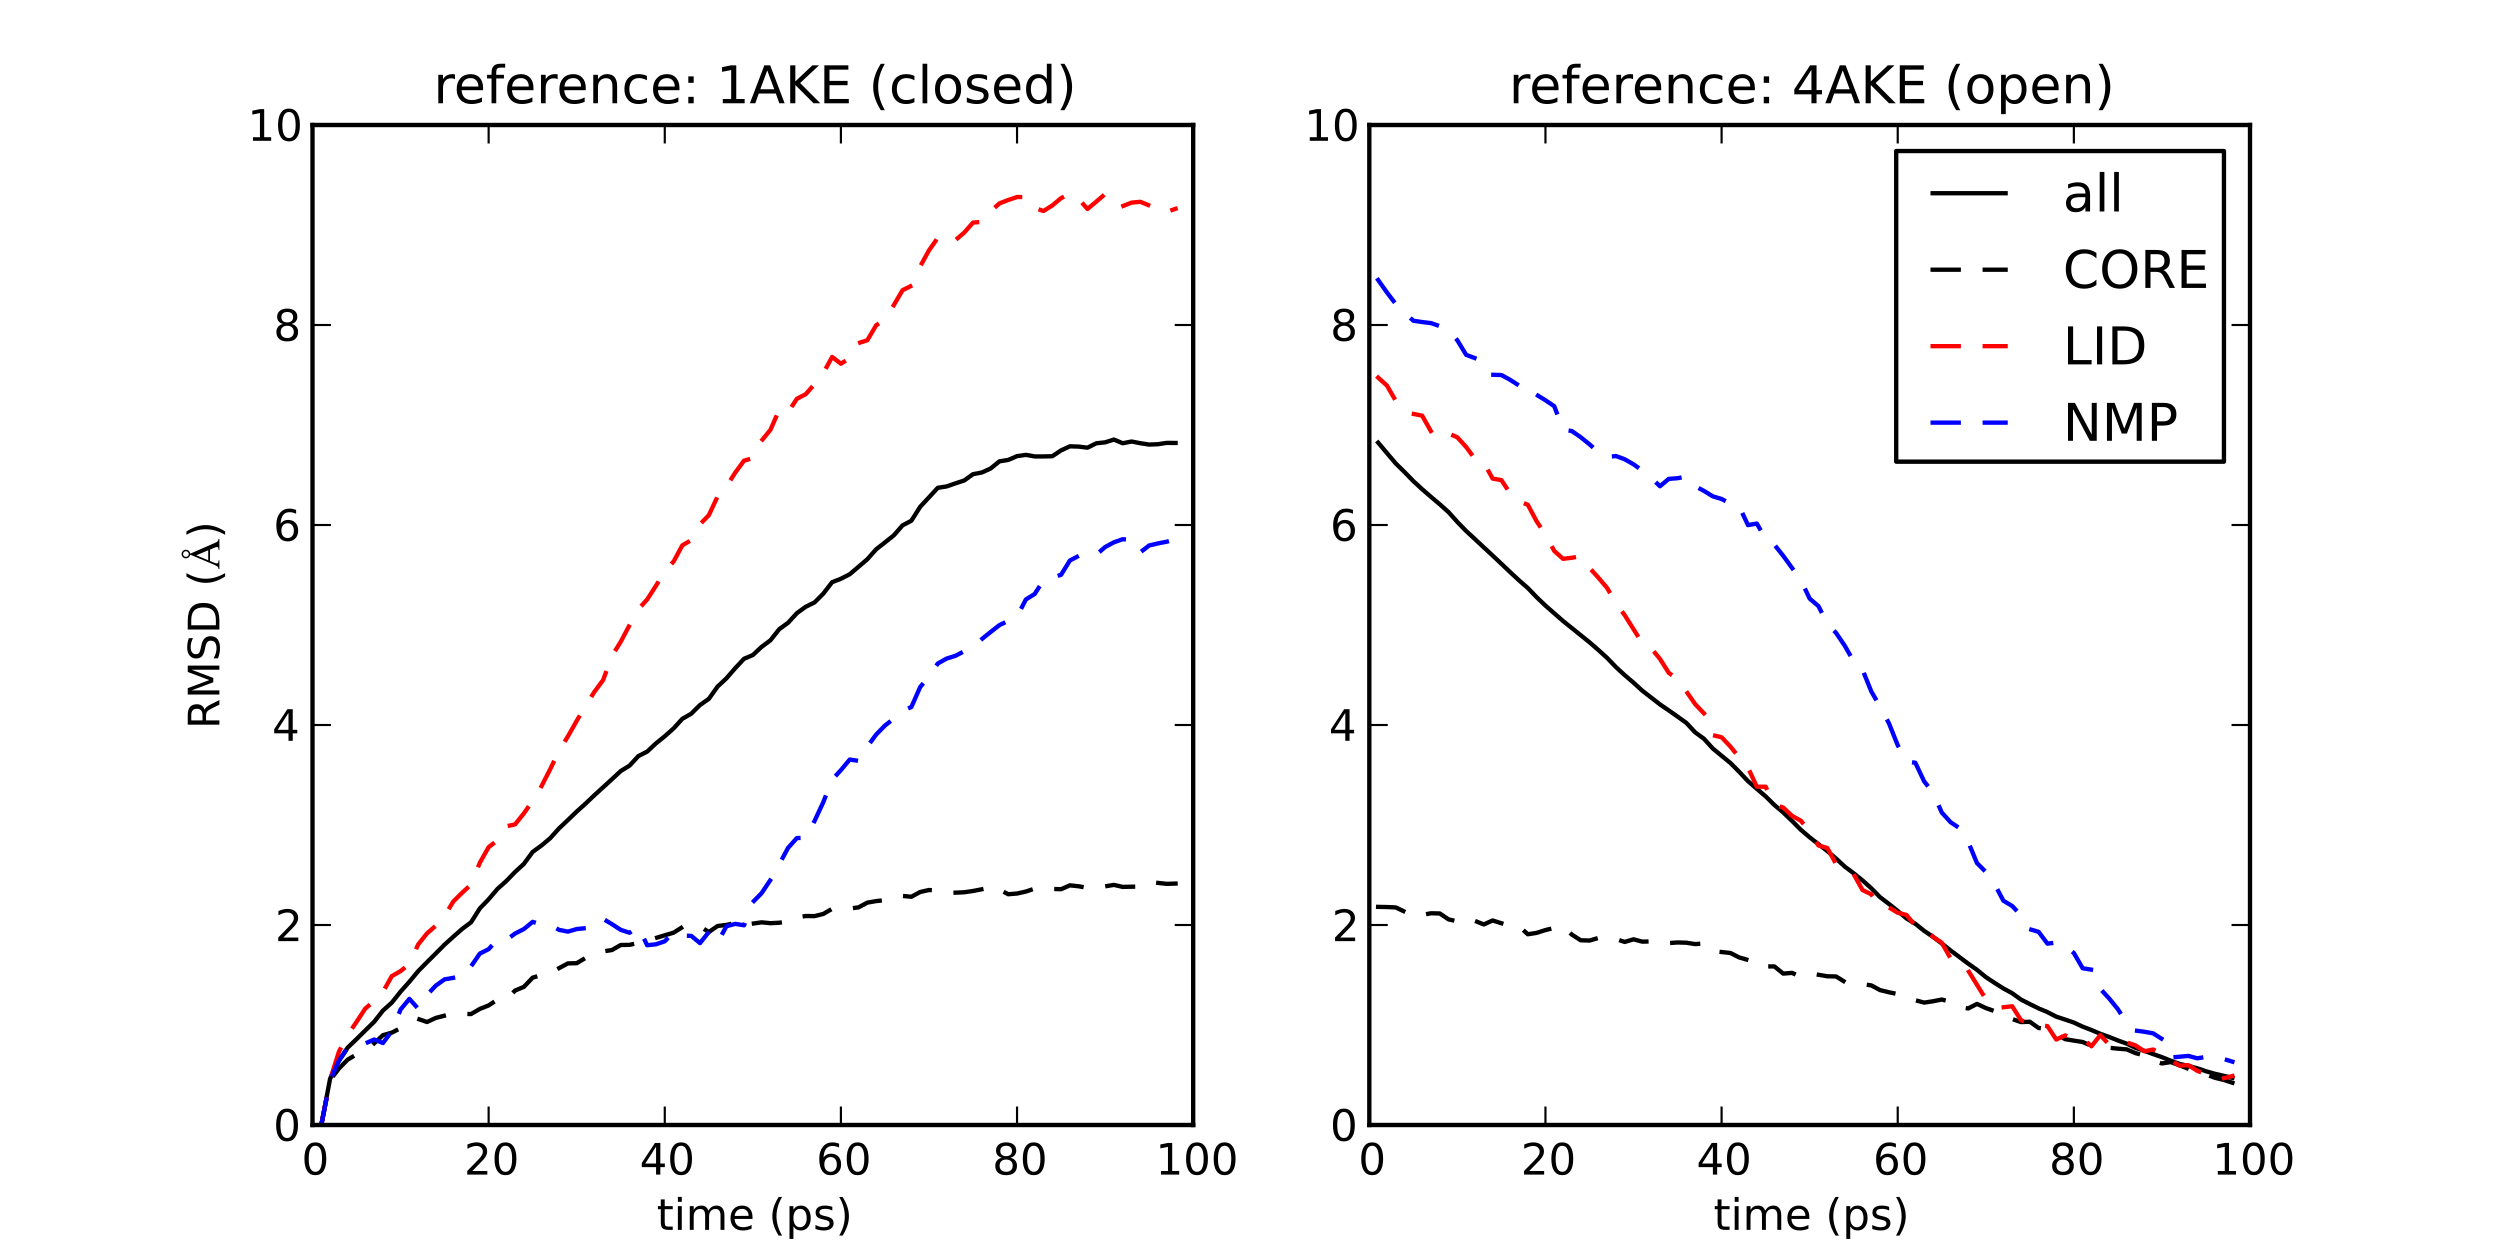 <?xml version="1.0" encoding="utf-8" standalone="no"?>
<!DOCTYPE svg PUBLIC "-//W3C//DTD SVG 1.1//EN"
  "http://www.w3.org/Graphics/SVG/1.1/DTD/svg11.dtd">
<!-- Created with matplotlib (http://matplotlib.org/) -->
<svg height="288pt" version="1.1" viewBox="0 0 576 288" width="576pt" xmlns="http://www.w3.org/2000/svg" xmlns:xlink="http://www.w3.org/1999/xlink">
 <defs>
  <style type="text/css">
*{stroke-linecap:square;stroke-linejoin:round;}
  </style>
 </defs>
 <g id="figure_1">
  <g id="patch_1">
   <path d="
M0 288
L576 288
L576 0
L0 0
z
" style="fill:#ffffff;"/>
  </g>
  <g id="axes_1">
   <g id="patch_2">
    <path d="
M72 259.2
L274.909 259.2
L274.909 28.8
L72 28.8
z
" style="fill:#ffffff;"/>
   </g>
   <g id="line2d_1">
    <path clip-path="url(#p2d6743a81f)" d="
M74.029 259.2
L76.058 248.517
L78.087 244.41
L80.116 241.358
L82.145 239.412
L84.174 237.404
L86.204 235.421
L88.233 232.833
L90.262 231.019
L92.291 228.473
L94.32 226.199
L96.349 223.754
L98.378 221.688
L100.407 219.678
L102.436 217.631
L104.465 215.804
L106.495 214.016
L108.524 212.501
L110.553 209.301
L112.582 207.2
L114.611 204.812
L116.64 202.995
L118.669 200.903
L120.698 199.041
L122.727 196.276
L124.756 194.808
L126.785 193.102
L128.815 190.847
L130.844 188.935
L132.873 186.983
L134.902 185.164
L136.931 183.233
L138.96 181.387
L140.989 179.535
L143.018 177.646
L145.047 176.403
L147.076 174.208
L149.105 173.17
L151.135 171.271
L153.164 169.632
L155.193 167.827
L157.222 165.602
L159.251 164.448
L161.28 162.431
L163.309 161.024
L165.338 158.176
L167.367 156.29
L169.396 153.951
L171.425 151.78
L173.455 150.918
L175.484 149.027
L177.513 147.518
L179.542 144.956
L181.571 143.491
L183.6 141.273
L185.629 139.802
L187.658 138.803
L189.687 136.778
L191.716 134.139
L193.745 133.343
L195.775 132.305
L197.804 130.582
L199.833 128.852
L201.862 126.562
L203.891 124.97
L205.92 123.355
L207.949 121.044
L209.978 119.978
L212.007 116.768
L214.036 114.592
L216.065 112.388
L218.095 112.079
L220.124 111.371
L222.153 110.703
L224.182 109.249
L226.211 108.863
L228.24 107.941
L230.269 106.291
L232.298 105.97
L234.327 105.092
L236.356 104.8
L238.385 105.16
L240.415 105.158
L242.444 105.117
L244.473 103.766
L246.502 102.833
L248.531 102.898
L250.56 103.147
L252.589 102.132
L254.618 101.918
L256.647 101.274
L258.676 102.128
L260.705 101.722
L262.735 102.116
L264.764 102.431
L266.793 102.344
L268.822 102.039
L270.851 102.06" style="fill:none;stroke:#000000;"/>
   </g>
   <g id="line2d_2">
    <path clip-path="url(#p2d6743a81f)" d="
M74.029 259.2
L76.058 248.843
L78.087 246.191
L80.116 244.126
L82.145 242.946
L84.174 241.981
L86.204 240.379
L88.233 238.506
L90.262 237.924
L92.291 236.895
L94.32 235.707
L96.349 234.768
L98.378 235.468
L100.407 234.53
L102.436 234.002
L104.465 233.458
L106.495 233.569
L108.524 233.643
L110.553 232.453
L112.582 231.651
L114.611 230.298
L116.64 230.296
L118.669 228.225
L120.698 227.376
L122.727 225.252
L124.756 224.67
L126.785 224.376
L128.815 223.056
L130.844 221.966
L132.873 221.918
L134.902 220.712
L136.931 219.987
L138.96 219.206
L140.989 218.891
L143.018 217.727
L145.047 217.694
L147.076 217.252
L149.105 216.814
L151.135 216.107
L153.164 215.491
L155.193 214.89
L157.222 213.612
L159.251 213.661
L161.28 213.431
L163.309 214.742
L165.338 213.349
L167.367 213.1
L169.396 212.648
L171.425 211.954
L173.455 212.795
L175.484 212.505
L177.513 212.703
L179.542 212.598
L181.571 212.31
L183.6 211.361
L185.629 211.049
L187.658 211.073
L189.687 210.572
L191.716 209.396
L193.745 209.152
L195.775 209.321
L197.804 209.06
L199.833 207.963
L201.862 207.608
L203.891 207.408
L205.92 207.072
L207.949 206.422
L209.978 206.616
L212.007 205.515
L214.036 205.056
L216.065 205.184
L218.095 205.311
L220.124 205.67
L222.153 205.577
L224.182 205.283
L226.211 204.886
L228.24 205.673
L230.269 204.977
L232.298 206.031
L234.327 205.869
L236.356 205.414
L238.385 204.732
L240.415 205.005
L242.444 204.82
L244.473 204.875
L246.502 203.982
L248.531 204.198
L250.56 204.572
L252.589 204.458
L254.618 204.214
L256.647 203.881
L258.676 204.343
L260.705 204.298
L262.735 204.262
L264.764 204.329
L266.793 203.418
L268.822 203.643
L270.851 203.572" style="fill:none;stroke:#000000;stroke-dasharray:6,6;stroke-dashoffset:0.0;stroke-linecap:butt;"/>
   </g>
   <g id="line2d_3">
    <path clip-path="url(#p2d6743a81f)" d="
M74.029 259.2
L76.058 248.738
L78.087 242.311
L80.116 238.459
L82.145 235.438
L84.174 232.358
L86.204 230.644
L88.233 228.549
L90.262 224.908
L92.291 223.741
L94.32 222.126
L96.349 217.603
L98.378 215.059
L100.407 213.281
L102.436 210.993
L104.465 207.672
L106.495 205.669
L108.524 203.812
L110.553 198.769
L112.582 195.184
L114.611 193.617
L116.64 190.373
L118.669 189.945
L120.698 187.405
L122.727 184.481
L124.756 181.145
L126.785 177.179
L128.815 172.977
L130.844 169.658
L132.873 166.082
L134.902 162.636
L136.931 159.418
L138.96 156.685
L140.989 151.149
L143.018 147.851
L145.047 144.037
L147.076 140.371
L149.105 138.118
L151.135 134.96
L153.164 131.665
L155.193 129.38
L157.222 125.631
L159.251 124.47
L161.28 120.797
L163.309 118.702
L165.338 114.376
L167.367 112.085
L169.396 108.895
L171.425 106.132
L173.455 105.57
L175.484 101.506
L177.513 99.028
L179.542 94.394
L181.571 94.986
L183.6 91.881
L185.629 90.826
L187.658 88.527
L189.687 85.967
L191.716 82.246
L193.745 83.799
L195.775 82.519
L197.804 79.05
L199.833 78.388
L201.862 74.95
L203.891 73.593
L205.92 70.318
L207.949 66.861
L209.978 65.846
L212.007 61.396
L214.036 57.678
L216.065 54.805
L218.095 55.837
L220.124 55.319
L222.153 53.593
L224.182 51.287
L226.211 51.128
L228.24 48.665
L230.269 46.87
L232.298 46.079
L234.327 45.397
L236.356 45.398
L238.385 47.909
L240.415 48.613
L242.444 47.342
L244.473 45.648
L246.502 44.635
L248.531 45.859
L250.56 48.149
L252.589 46.45
L254.618 44.717
L256.647 45.32
L258.676 47.492
L260.705 46.684
L262.735 46.496
L264.764 47.33
L266.793 48.447
L268.822 48.808
L270.851 48.106" style="fill:none;stroke:#ff0000;stroke-dasharray:6,6;stroke-dashoffset:0.0;stroke-linecap:butt;"/>
   </g>
   <g id="line2d_4">
    <path clip-path="url(#p2d6743a81f)" d="
M74.029 259.2
L76.058 248.856
L78.087 244.366
L80.116 241.397
L82.145 240.328
L84.174 240.398
L86.204 239.503
L88.233 240.315
L90.262 237.611
L92.291 232.588
L94.32 230.142
L96.349 232.406
L98.378 229.237
L100.407 227.089
L102.436 225.634
L104.465 225.29
L106.495 222.681
L108.524 222.65
L110.553 219.705
L112.582 218.687
L114.611 216.457
L116.64 216.602
L118.669 215.093
L120.698 214.055
L122.727 212.394
L124.756 213.023
L126.785 213.13
L128.815 214.243
L130.844 214.645
L132.873 214.053
L134.902 213.85
L136.931 213.071
L138.96 211.708
L140.989 212.919
L143.018 214.239
L145.047 214.902
L147.076 213.512
L149.105 217.787
L151.135 217.562
L153.164 216.874
L155.193 214.745
L157.222 215.556
L159.251 215.621
L161.28 217.292
L163.309 214.754
L165.338 217.132
L167.367 213.407
L169.396 212.857
L171.425 213.192
L173.455 207.839
L175.484 205.767
L177.513 202.729
L179.542 199.124
L181.571 195.348
L183.6 193.088
L185.629 193.02
L187.658 189.181
L189.687 184.819
L191.716 179.641
L193.745 177.437
L195.775 174.997
L197.804 175.301
L199.833 172.01
L201.862 169.239
L203.891 167.17
L205.92 165.578
L207.949 163.751
L209.978 162.903
L212.007 158.298
L214.036 155.849
L216.065 152.877
L218.095 151.735
L220.124 151.103
L222.153 150.052
L224.182 148.458
L226.211 147.243
L228.24 145.612
L230.269 144.028
L232.298 143.051
L234.327 142.077
L236.356 138.124
L238.385 136.853
L240.415 133.724
L242.444 133.119
L244.473 132.427
L246.502 129.137
L248.531 128.087
L250.56 128.29
L252.589 127.794
L254.618 126.041
L256.647 124.943
L258.676 124.23
L260.705 124.427
L262.735 127.251
L264.764 125.678
L266.793 125.202
L268.822 124.81
L270.851 124.233" style="fill:none;stroke:#0000ff;stroke-dasharray:6,6;stroke-dashoffset:0.0;stroke-linecap:butt;"/>
   </g>
   <g id="matplotlib.axis_1">
    <g id="xtick_1">
     <g id="line2d_5">
      <defs>
       <path d="
M0 0
L0 -4" id="mcb557df647" style="stroke:#000000;stroke-linecap:butt;stroke-width:0.5;"/>
      </defs>
      <g>
       <use style="stroke:#000000;stroke-linecap:butt;stroke-width:0.5;" x="72.0" xlink:href="#mcb557df647" y="259.2"/>
      </g>
     </g>
     <g id="line2d_6">
      <defs>
       <path d="
M0 0
L0 4" id="mdad270ee8e" style="stroke:#000000;stroke-linecap:butt;stroke-width:0.5;"/>
      </defs>
      <g>
       <use style="stroke:#000000;stroke-linecap:butt;stroke-width:0.5;" x="72.0" xlink:href="#mdad270ee8e" y="28.8"/>
      </g>
     </g>
     <g id="text_1">
      <!-- 0 -->
      <defs>
       <path d="
M31.781 66.406
Q24.172 66.406 20.328 58.906
Q16.5 51.422 16.5 36.375
Q16.5 21.391 20.328 13.891
Q24.172 6.391 31.781 6.391
Q39.453 6.391 43.281 13.891
Q47.125 21.391 47.125 36.375
Q47.125 51.422 43.281 58.906
Q39.453 66.406 31.781 66.406
M31.781 74.219
Q44.047 74.219 50.516 64.516
Q56.984 54.828 56.984 36.375
Q56.984 17.969 50.516 8.266
Q44.047 -1.422 31.781 -1.422
Q19.531 -1.422 13.062 8.266
Q6.594 17.969 6.594 36.375
Q6.594 54.828 13.062 64.516
Q19.531 74.219 31.781 74.219" id="BitstreamVeraSans-Roman-30"/>
      </defs>
      <g transform="translate(69.48 270.622)scale(0.1 -0.1)">
       <use xlink:href="#BitstreamVeraSans-Roman-30"/>
      </g>
     </g>
    </g>
    <g id="xtick_2">
     <g id="line2d_7">
      <g>
       <use style="stroke:#000000;stroke-linecap:butt;stroke-width:0.5;" x="112.582" xlink:href="#mcb557df647" y="259.2"/>
      </g>
     </g>
     <g id="line2d_8">
      <g>
       <use style="stroke:#000000;stroke-linecap:butt;stroke-width:0.5;" x="112.582" xlink:href="#mdad270ee8e" y="28.8"/>
      </g>
     </g>
     <g id="text_2">
      <!-- 20 -->
      <defs>
       <path d="
M19.188 8.297
L53.609 8.297
L53.609 0
L7.328 0
L7.328 8.297
Q12.938 14.109 22.625 23.891
Q32.328 33.688 34.812 36.531
Q39.547 41.844 41.422 45.531
Q43.312 49.219 43.312 52.781
Q43.312 58.594 39.234 62.25
Q35.156 65.922 28.609 65.922
Q23.969 65.922 18.812 64.312
Q13.672 62.703 7.812 59.422
L7.812 69.391
Q13.766 71.781 18.938 73
Q24.125 74.219 28.422 74.219
Q39.75 74.219 46.484 68.547
Q53.219 62.891 53.219 53.422
Q53.219 48.922 51.531 44.891
Q49.859 40.875 45.406 35.406
Q44.188 33.984 37.641 27.219
Q31.109 20.453 19.188 8.297" id="BitstreamVeraSans-Roman-32"/>
      </defs>
      <g transform="translate(106.918 270.622)scale(0.1 -0.1)">
       <use xlink:href="#BitstreamVeraSans-Roman-32"/>
       <use x="63.623" xlink:href="#BitstreamVeraSans-Roman-30"/>
      </g>
     </g>
    </g>
    <g id="xtick_3">
     <g id="line2d_9">
      <g>
       <use style="stroke:#000000;stroke-linecap:butt;stroke-width:0.5;" x="153.164" xlink:href="#mcb557df647" y="259.2"/>
      </g>
     </g>
     <g id="line2d_10">
      <g>
       <use style="stroke:#000000;stroke-linecap:butt;stroke-width:0.5;" x="153.164" xlink:href="#mdad270ee8e" y="28.8"/>
      </g>
     </g>
     <g id="text_3">
      <!-- 40 -->
      <defs>
       <path d="
M37.797 64.312
L12.891 25.391
L37.797 25.391
z

M35.203 72.906
L47.609 72.906
L47.609 25.391
L58.016 25.391
L58.016 17.188
L47.609 17.188
L47.609 0
L37.797 0
L37.797 17.188
L4.891 17.188
L4.891 26.703
z
" id="BitstreamVeraSans-Roman-34"/>
      </defs>
      <g transform="translate(147.378 270.622)scale(0.1 -0.1)">
       <use xlink:href="#BitstreamVeraSans-Roman-34"/>
       <use x="63.623" xlink:href="#BitstreamVeraSans-Roman-30"/>
      </g>
     </g>
    </g>
    <g id="xtick_4">
     <g id="line2d_11">
      <g>
       <use style="stroke:#000000;stroke-linecap:butt;stroke-width:0.5;" x="193.745" xlink:href="#mcb557df647" y="259.2"/>
      </g>
     </g>
     <g id="line2d_12">
      <g>
       <use style="stroke:#000000;stroke-linecap:butt;stroke-width:0.5;" x="193.745" xlink:href="#mdad270ee8e" y="28.8"/>
      </g>
     </g>
     <g id="text_4">
      <!-- 60 -->
      <defs>
       <path d="
M33.016 40.375
Q26.375 40.375 22.484 35.828
Q18.609 31.297 18.609 23.391
Q18.609 15.531 22.484 10.953
Q26.375 6.391 33.016 6.391
Q39.656 6.391 43.531 10.953
Q47.406 15.531 47.406 23.391
Q47.406 31.297 43.531 35.828
Q39.656 40.375 33.016 40.375
M52.594 71.297
L52.594 62.312
Q48.875 64.062 45.094 64.984
Q41.312 65.922 37.594 65.922
Q27.828 65.922 22.672 59.328
Q17.531 52.734 16.797 39.406
Q19.672 43.656 24.016 45.922
Q28.375 48.188 33.594 48.188
Q44.578 48.188 50.953 41.516
Q57.328 34.859 57.328 23.391
Q57.328 12.156 50.688 5.359
Q44.047 -1.422 33.016 -1.422
Q20.359 -1.422 13.672 8.266
Q6.984 17.969 6.984 36.375
Q6.984 53.656 15.188 63.938
Q23.391 74.219 37.203 74.219
Q40.922 74.219 44.703 73.484
Q48.484 72.75 52.594 71.297" id="BitstreamVeraSans-Roman-36"/>
      </defs>
      <g transform="translate(188.064 270.622)scale(0.1 -0.1)">
       <use xlink:href="#BitstreamVeraSans-Roman-36"/>
       <use x="63.623" xlink:href="#BitstreamVeraSans-Roman-30"/>
      </g>
     </g>
    </g>
    <g id="xtick_5">
     <g id="line2d_13">
      <g>
       <use style="stroke:#000000;stroke-linecap:butt;stroke-width:0.5;" x="234.327" xlink:href="#mcb557df647" y="259.2"/>
      </g>
     </g>
     <g id="line2d_14">
      <g>
       <use style="stroke:#000000;stroke-linecap:butt;stroke-width:0.5;" x="234.327" xlink:href="#mdad270ee8e" y="28.8"/>
      </g>
     </g>
     <g id="text_5">
      <!-- 80 -->
      <defs>
       <path d="
M31.781 34.625
Q24.75 34.625 20.719 30.859
Q16.703 27.094 16.703 20.516
Q16.703 13.922 20.719 10.156
Q24.75 6.391 31.781 6.391
Q38.812 6.391 42.859 10.172
Q46.922 13.969 46.922 20.516
Q46.922 27.094 42.891 30.859
Q38.875 34.625 31.781 34.625
M21.922 38.812
Q15.578 40.375 12.031 44.719
Q8.5 49.078 8.5 55.328
Q8.5 64.062 14.719 69.141
Q20.953 74.219 31.781 74.219
Q42.672 74.219 48.875 69.141
Q55.078 64.062 55.078 55.328
Q55.078 49.078 51.531 44.719
Q48 40.375 41.703 38.812
Q48.828 37.156 52.797 32.312
Q56.781 27.484 56.781 20.516
Q56.781 9.906 50.312 4.234
Q43.844 -1.422 31.781 -1.422
Q19.734 -1.422 13.25 4.234
Q6.781 9.906 6.781 20.516
Q6.781 27.484 10.781 32.312
Q14.797 37.156 21.922 38.812
M18.312 54.391
Q18.312 48.734 21.844 45.562
Q25.391 42.391 31.781 42.391
Q38.141 42.391 41.719 45.562
Q45.312 48.734 45.312 54.391
Q45.312 60.062 41.719 63.234
Q38.141 66.406 31.781 66.406
Q25.391 66.406 21.844 63.234
Q18.312 60.062 18.312 54.391" id="BitstreamVeraSans-Roman-38"/>
      </defs>
      <g transform="translate(228.636 270.622)scale(0.1 -0.1)">
       <use xlink:href="#BitstreamVeraSans-Roman-38"/>
       <use x="63.623" xlink:href="#BitstreamVeraSans-Roman-30"/>
      </g>
     </g>
    </g>
    <g id="xtick_6">
     <g id="line2d_15">
      <g>
       <use style="stroke:#000000;stroke-linecap:butt;stroke-width:0.5;" x="274.909" xlink:href="#mcb557df647" y="259.2"/>
      </g>
     </g>
     <g id="line2d_16">
      <g>
       <use style="stroke:#000000;stroke-linecap:butt;stroke-width:0.5;" x="274.909" xlink:href="#mdad270ee8e" y="28.8"/>
      </g>
     </g>
     <g id="text_6">
      <!-- 100 -->
      <defs>
       <path d="
M12.406 8.297
L28.516 8.297
L28.516 63.922
L10.984 60.406
L10.984 69.391
L28.422 72.906
L38.281 72.906
L38.281 8.297
L54.391 8.297
L54.391 0
L12.406 0
z
" id="BitstreamVeraSans-Roman-31"/>
      </defs>
      <g transform="translate(266.247 270.622)scale(0.1 -0.1)">
       <use xlink:href="#BitstreamVeraSans-Roman-31"/>
       <use x="63.623" xlink:href="#BitstreamVeraSans-Roman-30"/>
       <use x="127.246" xlink:href="#BitstreamVeraSans-Roman-30"/>
      </g>
     </g>
    </g>
    <g id="text_7">
     <!-- time (ps) -->
     <defs>
      <path id="BitstreamVeraSans-Roman-20"/>
      <path d="
M8.016 75.875
L15.828 75.875
Q23.141 64.359 26.781 53.312
Q30.422 42.281 30.422 31.391
Q30.422 20.453 26.781 9.375
Q23.141 -1.703 15.828 -13.188
L8.016 -13.188
Q14.5 -2 17.703 9.062
Q20.906 20.125 20.906 31.391
Q20.906 42.672 17.703 53.656
Q14.5 64.656 8.016 75.875" id="BitstreamVeraSans-Roman-29"/>
      <path d="
M52 44.188
Q55.375 50.25 60.062 53.125
Q64.75 56 71.094 56
Q79.641 56 84.281 50.016
Q88.922 44.047 88.922 33.016
L88.922 0
L79.891 0
L79.891 32.719
Q79.891 40.578 77.094 44.375
Q74.312 48.188 68.609 48.188
Q61.625 48.188 57.562 43.547
Q53.516 38.922 53.516 30.906
L53.516 0
L44.484 0
L44.484 32.719
Q44.484 40.625 41.703 44.406
Q38.922 48.188 33.109 48.188
Q26.219 48.188 22.156 43.531
Q18.109 38.875 18.109 30.906
L18.109 0
L9.078 0
L9.078 54.688
L18.109 54.688
L18.109 46.188
Q21.188 51.219 25.484 53.609
Q29.781 56 35.688 56
Q41.656 56 45.828 52.969
Q50 49.953 52 44.188" id="BitstreamVeraSans-Roman-6d"/>
      <path d="
M9.422 54.688
L18.406 54.688
L18.406 0
L9.422 0
z

M9.422 75.984
L18.406 75.984
L18.406 64.594
L9.422 64.594
z
" id="BitstreamVeraSans-Roman-69"/>
      <path d="
M31 75.875
Q24.469 64.656 21.281 53.656
Q18.109 42.672 18.109 31.391
Q18.109 20.125 21.312 9.062
Q24.516 -2 31 -13.188
L23.188 -13.188
Q15.875 -1.703 12.234 9.375
Q8.594 20.453 8.594 31.391
Q8.594 42.281 12.203 53.312
Q15.828 64.359 23.188 75.875
z
" id="BitstreamVeraSans-Roman-28"/>
      <path d="
M56.203 29.594
L56.203 25.203
L14.891 25.203
Q15.484 15.922 20.484 11.062
Q25.484 6.203 34.422 6.203
Q39.594 6.203 44.453 7.469
Q49.312 8.734 54.109 11.281
L54.109 2.781
Q49.266 0.734 44.188 -0.344
Q39.109 -1.422 33.891 -1.422
Q20.797 -1.422 13.156 6.188
Q5.516 13.812 5.516 26.812
Q5.516 40.234 12.766 48.109
Q20.016 56 32.328 56
Q43.359 56 49.781 48.891
Q56.203 41.797 56.203 29.594
M47.219 32.234
Q47.125 39.594 43.094 43.984
Q39.062 48.391 32.422 48.391
Q24.906 48.391 20.391 44.141
Q15.875 39.891 15.188 32.172
z
" id="BitstreamVeraSans-Roman-65"/>
      <path d="
M18.312 70.219
L18.312 54.688
L36.812 54.688
L36.812 47.703
L18.312 47.703
L18.312 18.016
Q18.312 11.328 20.141 9.422
Q21.969 7.516 27.594 7.516
L36.812 7.516
L36.812 0
L27.594 0
Q17.188 0 13.234 3.875
Q9.281 7.766 9.281 18.016
L9.281 47.703
L2.688 47.703
L2.688 54.688
L9.281 54.688
L9.281 70.219
z
" id="BitstreamVeraSans-Roman-74"/>
      <path d="
M44.281 53.078
L44.281 44.578
Q40.484 46.531 36.375 47.5
Q32.281 48.484 27.875 48.484
Q21.188 48.484 17.844 46.438
Q14.5 44.391 14.5 40.281
Q14.5 37.156 16.891 35.375
Q19.281 33.594 26.516 31.984
L29.594 31.297
Q39.156 29.25 43.188 25.516
Q47.219 21.781 47.219 15.094
Q47.219 7.469 41.188 3.016
Q35.156 -1.422 24.609 -1.422
Q20.219 -1.422 15.453 -0.562
Q10.688 0.297 5.422 2
L5.422 11.281
Q10.406 8.688 15.234 7.391
Q20.062 6.109 24.812 6.109
Q31.156 6.109 34.562 8.281
Q37.984 10.453 37.984 14.406
Q37.984 18.062 35.516 20.016
Q33.062 21.969 24.703 23.781
L21.578 24.516
Q13.234 26.266 9.516 29.906
Q5.812 33.547 5.812 39.891
Q5.812 47.609 11.281 51.797
Q16.75 56 26.812 56
Q31.781 56 36.172 55.266
Q40.578 54.547 44.281 53.078" id="BitstreamVeraSans-Roman-73"/>
      <path d="
M18.109 8.203
L18.109 -20.797
L9.078 -20.797
L9.078 54.688
L18.109 54.688
L18.109 46.391
Q20.953 51.266 25.266 53.625
Q29.594 56 35.594 56
Q45.562 56 51.781 48.094
Q58.016 40.188 58.016 27.297
Q58.016 14.406 51.781 6.484
Q45.562 -1.422 35.594 -1.422
Q29.594 -1.422 25.266 0.953
Q20.953 3.328 18.109 8.203
M48.688 27.297
Q48.688 37.203 44.609 42.844
Q40.531 48.484 33.406 48.484
Q26.266 48.484 22.188 42.844
Q18.109 37.203 18.109 27.297
Q18.109 17.391 22.188 11.75
Q26.266 6.109 33.406 6.109
Q40.531 6.109 44.609 11.75
Q48.688 17.391 48.688 27.297" id="BitstreamVeraSans-Roman-70"/>
     </defs>
     <g transform="translate(151.319 283.363)scale(0.1 -0.1)">
      <use xlink:href="#BitstreamVeraSans-Roman-74"/>
      <use x="39.209" xlink:href="#BitstreamVeraSans-Roman-69"/>
      <use x="66.992" xlink:href="#BitstreamVeraSans-Roman-6d"/>
      <use x="164.404" xlink:href="#BitstreamVeraSans-Roman-65"/>
      <use x="225.928" xlink:href="#BitstreamVeraSans-Roman-20"/>
      <use x="257.715" xlink:href="#BitstreamVeraSans-Roman-28"/>
      <use x="296.729" xlink:href="#BitstreamVeraSans-Roman-70"/>
      <use x="360.205" xlink:href="#BitstreamVeraSans-Roman-73"/>
      <use x="412.305" xlink:href="#BitstreamVeraSans-Roman-29"/>
     </g>
    </g>
   </g>
   <g id="matplotlib.axis_2">
    <g id="ytick_1">
     <g id="line2d_17">
      <defs>
       <path d="
M0 0
L4 0" id="mc8fcea1516" style="stroke:#000000;stroke-linecap:butt;stroke-width:0.5;"/>
      </defs>
      <g>
       <use style="stroke:#000000;stroke-linecap:butt;stroke-width:0.5;" x="72.0" xlink:href="#mc8fcea1516" y="259.2"/>
      </g>
     </g>
     <g id="line2d_18">
      <defs>
       <path d="
M0 0
L-4 0" id="m0d5b0a6425" style="stroke:#000000;stroke-linecap:butt;stroke-width:0.5;"/>
      </defs>
      <g>
       <use style="stroke:#000000;stroke-linecap:butt;stroke-width:0.5;" x="274.909" xlink:href="#m0d5b0a6425" y="259.2"/>
      </g>
     </g>
     <g id="text_8">
      <!-- 0 -->
      <g transform="translate(62.961 262.84)scale(0.1 -0.1)">
       <use xlink:href="#BitstreamVeraSans-Roman-30"/>
      </g>
     </g>
    </g>
    <g id="ytick_2">
     <g id="line2d_19">
      <g>
       <use style="stroke:#000000;stroke-linecap:butt;stroke-width:0.5;" x="72.0" xlink:href="#mc8fcea1516" y="213.12"/>
      </g>
     </g>
     <g id="line2d_20">
      <g>
       <use style="stroke:#000000;stroke-linecap:butt;stroke-width:0.5;" x="274.909" xlink:href="#m0d5b0a6425" y="213.12"/>
      </g>
     </g>
     <g id="text_9">
      <!-- 2 -->
      <g transform="translate(63.372 216.831)scale(0.1 -0.1)">
       <use xlink:href="#BitstreamVeraSans-Roman-32"/>
      </g>
     </g>
    </g>
    <g id="ytick_3">
     <g id="line2d_21">
      <g>
       <use style="stroke:#000000;stroke-linecap:butt;stroke-width:0.5;" x="72.0" xlink:href="#mc8fcea1516" y="167.04"/>
      </g>
     </g>
     <g id="line2d_22">
      <g>
       <use style="stroke:#000000;stroke-linecap:butt;stroke-width:0.5;" x="274.909" xlink:href="#m0d5b0a6425" y="167.04"/>
      </g>
     </g>
     <g id="text_10">
      <!-- 4 -->
      <g transform="translate(62.688 170.685)scale(0.1 -0.1)">
       <use xlink:href="#BitstreamVeraSans-Roman-34"/>
      </g>
     </g>
    </g>
    <g id="ytick_4">
     <g id="line2d_23">
      <g>
       <use style="stroke:#000000;stroke-linecap:butt;stroke-width:0.5;" x="72.0" xlink:href="#mc8fcea1516" y="120.96"/>
      </g>
     </g>
     <g id="line2d_24">
      <g>
       <use style="stroke:#000000;stroke-linecap:butt;stroke-width:0.5;" x="274.909" xlink:href="#m0d5b0a6425" y="120.96"/>
      </g>
     </g>
     <g id="text_11">
      <!-- 6 -->
      <g transform="translate(62.966 124.6)scale(0.1 -0.1)">
       <use xlink:href="#BitstreamVeraSans-Roman-36"/>
      </g>
     </g>
    </g>
    <g id="ytick_5">
     <g id="line2d_25">
      <g>
       <use style="stroke:#000000;stroke-linecap:butt;stroke-width:0.5;" x="72.0" xlink:href="#mc8fcea1516" y="74.88"/>
      </g>
     </g>
     <g id="line2d_26">
      <g>
       <use style="stroke:#000000;stroke-linecap:butt;stroke-width:0.5;" x="274.909" xlink:href="#m0d5b0a6425" y="74.88"/>
      </g>
     </g>
     <g id="text_12">
      <!-- 8 -->
      <g transform="translate(63.0 78.52)scale(0.1 -0.1)">
       <use xlink:href="#BitstreamVeraSans-Roman-38"/>
      </g>
     </g>
    </g>
    <g id="ytick_6">
     <g id="line2d_27">
      <g>
       <use style="stroke:#000000;stroke-linecap:butt;stroke-width:0.5;" x="72.0" xlink:href="#mc8fcea1516" y="28.8"/>
      </g>
     </g>
     <g id="line2d_28">
      <g>
       <use style="stroke:#000000;stroke-linecap:butt;stroke-width:0.5;" x="274.909" xlink:href="#m0d5b0a6425" y="28.8"/>
      </g>
     </g>
     <g id="text_13">
      <!-- 10 -->
      <g transform="translate(57.038 32.44)scale(0.1 -0.1)">
       <use xlink:href="#BitstreamVeraSans-Roman-31"/>
       <use x="63.623" xlink:href="#BitstreamVeraSans-Roman-30"/>
      </g>
     </g>
    </g>
    <g id="text_14">
     <!-- RMSD ($\AA$) -->
     <defs>
      <path d="
M19.672 64.797
L19.672 8.109
L31.594 8.109
Q46.688 8.109 53.688 14.938
Q60.688 21.781 60.688 36.531
Q60.688 51.172 53.688 57.984
Q46.688 64.797 31.594 64.797
z

M9.812 72.906
L30.078 72.906
Q51.266 72.906 61.172 64.094
Q71.094 55.281 71.094 36.531
Q71.094 17.672 61.125 8.828
Q51.172 0 30.078 0
L9.812 0
z
" id="BitstreamVeraSans-Roman-44"/>
      <path d="
M14.094 18.594
L34.594 67.297
Q30.906 67.703 28.453 70.5
Q26 73.297 26 77.203
Q26 81.297 28.953 84.188
Q31.906 87.094 36.094 87.094
Q40.094 87.094 43 84.141
Q45.906 81.203 45.906 77.094
Q45.906 73.203 43.297 70.391
Q40.703 67.594 36.797 67.203
L61.297 11.094
Q63.5 5.906 65.25 4.094
Q67 2.297 70.703 1.906
L70.703 0
L45.203 0
L45.203 1.906
Q49.203 1.906 50.703 2.797
Q52.094 3.5 52.094 5.203
Q52.094 7.797 50.203 12.203
L46.094 21.594
L19.906 21.594
L15.297 10.203
Q14.406 7.906 14.406 6
Q14.406 3.703 16.047 2.797
Q17.703 1.906 21.406 1.906
L21.406 0
L1.5 0
L1.5 1.906
Q5.703 2.297 7.594 4.938
Q9.5 7.594 14.094 18.594
M42.5 77.203
Q42.5 79.906 40.547 81.797
Q38.594 83.703 35.797 83.703
Q33.203 83.703 31.297 81.75
Q29.406 79.797 29.406 77.203
Q29.406 74.406 31.297 72.5
Q33.203 70.594 35.797 70.594
Q38.594 70.594 40.547 72.5
Q42.5 74.406 42.5 77.203
M44.703 25.703
L33.094 53.203
L21.594 25.703
z
" id="STIXGeneral-Regular-212b"/>
      <path d="
M44.391 34.188
Q47.562 33.109 50.562 29.594
Q53.562 26.078 56.594 19.922
L66.609 0
L56 0
L46.688 18.703
Q43.062 26.031 39.672 28.422
Q36.281 30.812 30.422 30.812
L19.672 30.812
L19.672 0
L9.812 0
L9.812 72.906
L32.078 72.906
Q44.578 72.906 50.734 67.672
Q56.891 62.453 56.891 51.906
Q56.891 45.016 53.688 40.469
Q50.484 35.938 44.391 34.188
M19.672 64.797
L19.672 38.922
L32.078 38.922
Q39.203 38.922 42.844 42.219
Q46.484 45.516 46.484 51.906
Q46.484 58.297 42.844 61.547
Q39.203 64.797 32.078 64.797
z
" id="BitstreamVeraSans-Roman-52"/>
      <path d="
M9.812 72.906
L24.516 72.906
L43.109 23.297
L61.812 72.906
L76.516 72.906
L76.516 0
L66.891 0
L66.891 64.016
L48.094 14.016
L38.188 14.016
L19.391 64.016
L19.391 0
L9.812 0
z
" id="BitstreamVeraSans-Roman-4d"/>
      <path d="
M53.516 70.516
L53.516 60.891
Q47.906 63.578 42.922 64.891
Q37.938 66.219 33.297 66.219
Q25.25 66.219 20.875 63.094
Q16.5 59.969 16.5 54.203
Q16.5 49.359 19.406 46.891
Q22.312 44.438 30.422 42.922
L36.375 41.703
Q47.406 39.594 52.656 34.297
Q57.906 29 57.906 20.125
Q57.906 9.516 50.797 4.047
Q43.703 -1.422 29.984 -1.422
Q24.812 -1.422 18.969 -0.25
Q13.141 0.922 6.891 3.219
L6.891 13.375
Q12.891 10.016 18.656 8.297
Q24.422 6.594 29.984 6.594
Q38.422 6.594 43.016 9.906
Q47.609 13.234 47.609 19.391
Q47.609 24.75 44.312 27.781
Q41.016 30.812 33.5 32.328
L27.484 33.5
Q16.453 35.688 11.516 40.375
Q6.594 45.062 6.594 53.422
Q6.594 63.094 13.406 68.656
Q20.219 74.219 32.172 74.219
Q37.312 74.219 42.625 73.281
Q47.953 72.359 53.516 70.516" id="BitstreamVeraSans-Roman-53"/>
     </defs>
     <g transform="translate(52.038 167.95)rotate(-90.0)scale(0.1 -0.1)">
      <use transform="translate(0.0 14.906)" xlink:href="#BitstreamVeraSans-Roman-52"/>
      <use transform="translate(69.482 14.906)" xlink:href="#BitstreamVeraSans-Roman-4d"/>
      <use transform="translate(155.762 14.906)" xlink:href="#BitstreamVeraSans-Roman-53"/>
      <use transform="translate(219.238 14.906)" xlink:href="#BitstreamVeraSans-Roman-44"/>
      <use transform="translate(296.24 14.906)" xlink:href="#BitstreamVeraSans-Roman-20"/>
      <use transform="translate(328.027 14.906)" xlink:href="#BitstreamVeraSans-Roman-28"/>
      <use transform="translate(367.041 14.906)" xlink:href="#STIXGeneral-Regular-212b"/>
      <use transform="translate(439.241 14.906)" xlink:href="#BitstreamVeraSans-Roman-29"/>
     </g>
    </g>
   </g>
   <g id="patch_3">
    <path d="
M72 28.8
L274.909 28.8" style="fill:none;stroke:#000000;"/>
   </g>
   <g id="patch_4">
    <path d="
M274.909 259.2
L274.909 28.8" style="fill:none;stroke:#000000;"/>
   </g>
   <g id="patch_5">
    <path d="
M72 259.2
L274.909 259.2" style="fill:none;stroke:#000000;"/>
   </g>
   <g id="patch_6">
    <path d="
M72 259.2
L72 28.8" style="fill:none;stroke:#000000;"/>
   </g>
   <g id="text_15">
    <!-- reference: 1AKE (closed) -->
    <defs>
     <path d="
M9.812 72.906
L19.672 72.906
L19.672 42.094
L52.391 72.906
L65.094 72.906
L28.906 38.922
L67.672 0
L54.688 0
L19.672 35.109
L19.672 0
L9.812 0
z
" id="BitstreamVeraSans-Roman-4b"/>
     <path d="
M54.891 33.016
L54.891 0
L45.906 0
L45.906 32.719
Q45.906 40.484 42.875 44.328
Q39.844 48.188 33.797 48.188
Q26.516 48.188 22.312 43.547
Q18.109 38.922 18.109 30.906
L18.109 0
L9.078 0
L9.078 54.688
L18.109 54.688
L18.109 46.188
Q21.344 51.125 25.703 53.562
Q30.078 56 35.797 56
Q45.219 56 50.047 50.172
Q54.891 44.344 54.891 33.016" id="BitstreamVeraSans-Roman-6e"/>
     <path d="
M30.609 48.391
Q23.391 48.391 19.188 42.75
Q14.984 37.109 14.984 27.297
Q14.984 17.484 19.156 11.844
Q23.344 6.203 30.609 6.203
Q37.797 6.203 41.984 11.859
Q46.188 17.531 46.188 27.297
Q46.188 37.016 41.984 42.703
Q37.797 48.391 30.609 48.391
M30.609 56
Q42.328 56 49.016 48.375
Q55.719 40.766 55.719 27.297
Q55.719 13.875 49.016 6.219
Q42.328 -1.422 30.609 -1.422
Q18.844 -1.422 12.172 6.219
Q5.516 13.875 5.516 27.297
Q5.516 40.766 12.172 48.375
Q18.844 56 30.609 56" id="BitstreamVeraSans-Roman-6f"/>
     <path d="
M9.422 75.984
L18.406 75.984
L18.406 0
L9.422 0
z
" id="BitstreamVeraSans-Roman-6c"/>
     <path d="
M9.812 72.906
L55.906 72.906
L55.906 64.594
L19.672 64.594
L19.672 43.016
L54.391 43.016
L54.391 34.719
L19.672 34.719
L19.672 8.297
L56.781 8.297
L56.781 0
L9.812 0
z
" id="BitstreamVeraSans-Roman-45"/>
     <path d="
M11.719 12.406
L22.016 12.406
L22.016 0
L11.719 0
z

M11.719 51.703
L22.016 51.703
L22.016 39.312
L11.719 39.312
z
" id="BitstreamVeraSans-Roman-3a"/>
     <path d="
M34.188 63.188
L20.797 26.906
L47.609 26.906
z

M28.609 72.906
L39.797 72.906
L67.578 0
L57.328 0
L50.688 18.703
L17.828 18.703
L11.188 0
L0.781 0
z
" id="BitstreamVeraSans-Roman-41"/>
     <path d="
M45.406 46.391
L45.406 75.984
L54.391 75.984
L54.391 0
L45.406 0
L45.406 8.203
Q42.578 3.328 38.25 0.953
Q33.938 -1.422 27.875 -1.422
Q17.969 -1.422 11.734 6.484
Q5.516 14.406 5.516 27.297
Q5.516 40.188 11.734 48.094
Q17.969 56 27.875 56
Q33.938 56 38.25 53.625
Q42.578 51.266 45.406 46.391
M14.797 27.297
Q14.797 17.391 18.875 11.75
Q22.953 6.109 30.078 6.109
Q37.203 6.109 41.297 11.75
Q45.406 17.391 45.406 27.297
Q45.406 37.203 41.297 42.844
Q37.203 48.484 30.078 48.484
Q22.953 48.484 18.875 42.844
Q14.797 37.203 14.797 27.297" id="BitstreamVeraSans-Roman-64"/>
     <path d="
M37.109 75.984
L37.109 68.5
L28.516 68.5
Q23.688 68.5 21.797 66.547
Q19.922 64.594 19.922 59.516
L19.922 54.688
L34.719 54.688
L34.719 47.703
L19.922 47.703
L19.922 0
L10.891 0
L10.891 47.703
L2.297 47.703
L2.297 54.688
L10.891 54.688
L10.891 58.5
Q10.891 67.625 15.141 71.797
Q19.391 75.984 28.609 75.984
z
" id="BitstreamVeraSans-Roman-66"/>
     <path d="
M41.109 46.297
Q39.594 47.172 37.812 47.578
Q36.031 48 33.891 48
Q26.266 48 22.188 43.047
Q18.109 38.094 18.109 28.812
L18.109 0
L9.078 0
L9.078 54.688
L18.109 54.688
L18.109 46.188
Q20.953 51.172 25.484 53.578
Q30.031 56 36.531 56
Q37.453 56 38.578 55.875
Q39.703 55.766 41.062 55.516
z
" id="BitstreamVeraSans-Roman-72"/>
     <path d="
M48.781 52.594
L48.781 44.188
Q44.969 46.297 41.141 47.344
Q37.312 48.391 33.406 48.391
Q24.656 48.391 19.812 42.844
Q14.984 37.312 14.984 27.297
Q14.984 17.281 19.812 11.734
Q24.656 6.203 33.406 6.203
Q37.312 6.203 41.141 7.25
Q44.969 8.297 48.781 10.406
L48.781 2.094
Q45.016 0.344 40.984 -0.531
Q36.969 -1.422 32.422 -1.422
Q20.062 -1.422 12.781 6.344
Q5.516 14.109 5.516 27.297
Q5.516 40.672 12.859 48.328
Q20.219 56 33.016 56
Q37.156 56 41.109 55.141
Q45.062 54.297 48.781 52.594" id="BitstreamVeraSans-Roman-63"/>
    </defs>
    <g transform="translate(99.897 23.8)scale(0.12 -0.12)">
     <use xlink:href="#BitstreamVeraSans-Roman-72"/>
     <use x="38.863" xlink:href="#BitstreamVeraSans-Roman-65"/>
     <use x="100.387" xlink:href="#BitstreamVeraSans-Roman-66"/>
     <use x="135.592" xlink:href="#BitstreamVeraSans-Roman-65"/>
     <use x="197.115" xlink:href="#BitstreamVeraSans-Roman-72"/>
     <use x="235.979" xlink:href="#BitstreamVeraSans-Roman-65"/>
     <use x="297.502" xlink:href="#BitstreamVeraSans-Roman-6e"/>
     <use x="360.881" xlink:href="#BitstreamVeraSans-Roman-63"/>
     <use x="415.861" xlink:href="#BitstreamVeraSans-Roman-65"/>
     <use x="477.385" xlink:href="#BitstreamVeraSans-Roman-3a"/>
     <use x="511.076" xlink:href="#BitstreamVeraSans-Roman-20"/>
     <use x="542.863" xlink:href="#BitstreamVeraSans-Roman-31"/>
     <use x="606.486" xlink:href="#BitstreamVeraSans-Roman-41"/>
     <use x="674.895" xlink:href="#BitstreamVeraSans-Roman-4b"/>
     <use x="740.471" xlink:href="#BitstreamVeraSans-Roman-45"/>
     <use x="803.654" xlink:href="#BitstreamVeraSans-Roman-20"/>
     <use x="835.441" xlink:href="#BitstreamVeraSans-Roman-28"/>
     <use x="874.455" xlink:href="#BitstreamVeraSans-Roman-63"/>
     <use x="929.436" xlink:href="#BitstreamVeraSans-Roman-6c"/>
     <use x="957.219" xlink:href="#BitstreamVeraSans-Roman-6f"/>
     <use x="1018.4" xlink:href="#BitstreamVeraSans-Roman-73"/>
     <use x="1070.5" xlink:href="#BitstreamVeraSans-Roman-65"/>
     <use x="1132.023" xlink:href="#BitstreamVeraSans-Roman-64"/>
     <use x="1195.5" xlink:href="#BitstreamVeraSans-Roman-29"/>
    </g>
   </g>
  </g>
  <g id="axes_2">
   <g id="patch_7">
    <path d="
M315.491 259.2
L518.4 259.2
L518.4 28.8
L315.491 28.8
z
" style="fill:#ffffff;"/>
   </g>
   <g id="line2d_29">
    <path clip-path="url(#p3584a46651)" d="
M317.52 101.982
L319.549 104.388
L321.578 106.774
L323.607 108.765
L325.636 110.854
L327.665 112.716
L329.695 114.48
L331.724 116.193
L333.753 118.002
L335.782 120.271
L337.811 122.355
L339.84 124.223
L341.869 126.123
L343.898 127.996
L345.927 129.91
L347.956 131.831
L349.985 133.721
L352.015 135.487
L354.044 137.598
L356.073 139.538
L358.102 141.309
L360.131 143.086
L362.16 144.714
L364.189 146.349
L366.218 147.98
L368.247 149.745
L370.276 151.581
L372.305 153.692
L374.335 155.556
L376.364 157.289
L378.393 159.143
L380.422 160.71
L382.451 162.294
L384.48 163.682
L386.509 165.106
L388.538 166.56
L390.567 168.739
L392.596 170.218
L394.625 172.451
L396.655 174.128
L398.684 175.787
L400.713 177.826
L402.742 179.985
L404.771 181.75
L406.8 183.486
L408.829 185.477
L410.858 187.201
L412.887 189.148
L414.916 191.187
L416.945 192.917
L418.975 194.511
L421.004 196.076
L423.033 197.816
L425.062 199.688
L427.091 201.201
L429.12 202.843
L431.149 204.659
L433.178 206.721
L435.207 208.264
L437.236 209.884
L439.265 211.62
L441.295 212.836
L443.324 214.474
L445.353 215.841
L447.382 217.372
L449.411 218.978
L451.44 220.501
L453.469 222.025
L455.498 223.449
L457.527 225.12
L459.556 226.456
L461.585 227.744
L463.615 228.848
L465.644 230.305
L467.673 231.34
L469.702 232.338
L471.731 233.19
L473.76 234.239
L475.789 234.904
L477.818 235.597
L479.847 236.545
L481.876 237.322
L483.905 238.182
L485.935 238.912
L487.964 239.728
L489.993 240.457
L492.022 241.426
L494.051 242.108
L496.08 242.864
L498.109 243.566
L500.138 244.376
L502.167 245.117
L504.196 245.591
L506.225 246.123
L508.255 246.814
L510.284 247.396
L512.313 247.858
L514.342 248.336" style="fill:none;stroke:#000000;"/>
   </g>
   <g id="line2d_30">
    <path clip-path="url(#p3584a46651)" d="
M317.52 208.942
L319.549 208.982
L321.578 209.069
L323.607 210.038
L325.636 210.998
L327.665 210.795
L329.695 210.418
L331.724 210.461
L333.753 211.83
L335.782 212.269
L337.811 212.887
L339.84 212.178
L341.869 212.994
L343.898 212.075
L345.927 212.719
L347.956 213.309
L349.985 213.402
L352.015 215.253
L354.044 214.934
L356.073 214.284
L358.102 213.787
L360.131 213.376
L362.16 215.342
L364.189 216.634
L366.218 216.705
L368.247 216.117
L370.276 216.158
L372.305 216.352
L374.335 217.025
L376.364 216.418
L378.393 216.955
L380.422 216.901
L382.451 216.825
L384.48 217.286
L386.509 217.143
L388.538 217.201
L390.567 217.521
L392.596 217.363
L394.625 217.772
L396.655 219.348
L398.684 219.565
L400.713 220.595
L402.742 221.178
L404.771 221.269
L406.8 222.648
L408.829 222.675
L410.858 224.319
L412.887 224.15
L414.916 225.086
L416.945 224.694
L418.975 224.585
L421.004 224.934
L423.033 224.978
L425.062 226.237
L427.091 226.211
L429.12 226.729
L431.149 227.038
L433.178 228.123
L435.207 228.622
L437.236 229.032
L439.265 229.963
L441.295 230.457
L443.324 230.999
L445.353 230.695
L447.382 230.291
L449.411 230.791
L451.44 231.998
L453.469 232.351
L455.498 231.304
L457.527 232.256
L459.556 232.97
L461.585 233.315
L463.615 234.789
L465.644 235.486
L467.673 235.412
L469.702 236.853
L471.731 237.123
L473.76 238.228
L475.789 239.416
L477.818 239.756
L479.847 240.08
L481.876 240.959
L483.905 241.49
L485.935 241.403
L487.964 241.612
L489.993 241.774
L492.022 242.638
L494.051 243.188
L496.08 244.404
L498.109 245.02
L500.138 244.701
L502.167 245.447
L504.196 246.248
L506.225 246.699
L508.255 247.538
L510.284 248.309
L512.313 248.808
L514.342 249.466" style="fill:none;stroke:#000000;stroke-dasharray:6,6;stroke-dashoffset:0.0;stroke-linecap:butt;"/>
   </g>
   <g id="line2d_31">
    <path clip-path="url(#p3584a46651)" d="
M317.52 87.001
L319.549 88.831
L321.578 92.342
L323.607 93.541
L325.636 95.368
L327.665 95.766
L329.695 99.376
L331.724 98.425
L333.753 99.865
L335.782 100.77
L337.811 103.006
L339.84 105.746
L341.869 106.581
L343.898 110.26
L345.927 110.623
L347.956 113.714
L349.985 115.476
L352.015 116.31
L354.044 120.114
L356.073 123.18
L358.102 126.94
L360.131 128.755
L362.16 128.506
L364.189 128.145
L366.218 130.843
L368.247 133.077
L370.276 135.47
L372.305 138.965
L374.335 141.735
L376.364 144.968
L378.393 148.205
L380.422 149.33
L382.451 151.808
L384.48 155.02
L386.509 156.511
L388.538 159.32
L390.567 162.238
L392.596 164.371
L394.625 169.38
L396.655 169.87
L398.684 172.005
L400.713 174.529
L402.742 176.88
L404.771 181.259
L406.8 181.254
L408.829 185.332
L410.858 186.067
L412.887 187.971
L414.916 189.094
L416.945 191.652
L418.975 194.794
L421.004 195.378
L423.033 199.062
L425.062 200.105
L427.091 201.429
L429.12 205.063
L431.149 206.052
L433.178 208.92
L435.207 209.085
L437.236 210.295
L439.265 210.803
L441.295 213.319
L443.324 213.775
L445.353 215.849
L447.382 217.213
L449.411 220.801
L451.44 222.125
L453.469 223.624
L455.498 226.899
L457.527 230.18
L459.556 230.645
L461.585 232.07
L463.615 231.843
L465.644 235.065
L467.673 235.852
L469.702 236.188
L471.731 236.421
L473.76 239.504
L475.789 238.562
L477.818 239.286
L479.847 239.255
L481.876 241.059
L483.905 238.497
L485.935 240.674
L487.964 240.154
L489.993 240.168
L492.022 240.865
L494.051 242.21
L496.08 241.808
L498.109 242.738
L500.138 244.259
L502.167 245.522
L504.196 245.414
L506.225 246.71
L508.255 247.464
L510.284 247.615
L512.313 248.438
L514.342 247.92" style="fill:none;stroke:#ff0000;stroke-dasharray:6,6;stroke-dashoffset:0.0;stroke-linecap:butt;"/>
   </g>
   <g id="line2d_32">
    <path clip-path="url(#p3584a46651)" d="
M317.52 64.515
L319.549 67.38
L321.578 70.044
L323.607 72.044
L325.636 73.898
L327.665 74.202
L329.695 74.439
L331.724 75.147
L333.753 76.029
L335.782 78.421
L337.811 81.768
L339.84 82.52
L341.869 83.615
L343.898 86.345
L345.927 86.408
L347.956 87.525
L349.985 88.835
L352.015 88.754
L354.044 90.971
L356.073 92.225
L358.102 93.591
L360.131 98.982
L362.16 99.316
L364.189 100.733
L366.218 102.368
L368.247 104.18
L370.276 105.299
L372.305 105.066
L374.335 105.818
L376.364 106.977
L378.393 108.425
L380.422 110.065
L382.451 112.03
L384.48 110.339
L386.509 110.178
L388.538 109.796
L390.567 112.015
L392.596 113.106
L394.625 114.358
L396.655 114.966
L398.684 116.072
L400.713 116.681
L402.742 120.987
L404.771 120.623
L406.8 124.182
L408.829 125.526
L410.858 128.062
L412.887 130.858
L414.916 133.65
L416.945 137.915
L418.975 139.654
L421.004 143.682
L423.033 145.827
L425.062 148.823
L427.091 152.399
L429.12 154.288
L431.149 159.312
L433.178 162.811
L435.207 166.64
L437.236 171.699
L439.265 175.443
L441.295 175.735
L443.324 180.034
L445.353 182.585
L447.382 187.2
L449.411 189.434
L451.44 190.802
L453.469 193.959
L455.498 198.859
L457.527 200.895
L459.556 203.713
L461.585 207.536
L463.615 208.743
L465.644 210.898
L467.673 214.1
L469.702 214.704
L471.731 217.413
L473.76 217.167
L475.789 217.801
L477.818 219.579
L479.847 223.089
L481.876 223.409
L483.905 227.826
L485.935 230.031
L487.964 232.521
L489.993 235.723
L492.022 237.444
L494.051 237.717
L496.08 238.085
L498.109 239.37
L500.138 243.647
L502.167 243.469
L504.196 243.282
L506.225 243.827
L508.255 243.522
L510.284 243.694
L512.313 243.98
L514.342 244.606" style="fill:none;stroke:#0000ff;stroke-dasharray:6,6;stroke-dashoffset:0.0;stroke-linecap:butt;"/>
   </g>
   <g id="matplotlib.axis_3">
    <g id="xtick_7">
     <g id="line2d_33">
      <g>
       <use style="stroke:#000000;stroke-linecap:butt;stroke-width:0.5;" x="315.491" xlink:href="#mcb557df647" y="259.2"/>
      </g>
     </g>
     <g id="line2d_34">
      <g>
       <use style="stroke:#000000;stroke-linecap:butt;stroke-width:0.5;" x="315.491" xlink:href="#mdad270ee8e" y="28.8"/>
      </g>
     </g>
     <g id="text_16">
      <!-- 0 -->
      <g transform="translate(312.971 270.622)scale(0.1 -0.1)">
       <use xlink:href="#BitstreamVeraSans-Roman-30"/>
      </g>
     </g>
    </g>
    <g id="xtick_8">
     <g id="line2d_35">
      <g>
       <use style="stroke:#000000;stroke-linecap:butt;stroke-width:0.5;" x="356.073" xlink:href="#mcb557df647" y="259.2"/>
      </g>
     </g>
     <g id="line2d_36">
      <g>
       <use style="stroke:#000000;stroke-linecap:butt;stroke-width:0.5;" x="356.073" xlink:href="#mdad270ee8e" y="28.8"/>
      </g>
     </g>
     <g id="text_17">
      <!-- 20 -->
      <g transform="translate(350.409 270.622)scale(0.1 -0.1)">
       <use xlink:href="#BitstreamVeraSans-Roman-32"/>
       <use x="63.623" xlink:href="#BitstreamVeraSans-Roman-30"/>
      </g>
     </g>
    </g>
    <g id="xtick_9">
     <g id="line2d_37">
      <g>
       <use style="stroke:#000000;stroke-linecap:butt;stroke-width:0.5;" x="396.655" xlink:href="#mcb557df647" y="259.2"/>
      </g>
     </g>
     <g id="line2d_38">
      <g>
       <use style="stroke:#000000;stroke-linecap:butt;stroke-width:0.5;" x="396.655" xlink:href="#mdad270ee8e" y="28.8"/>
      </g>
     </g>
     <g id="text_18">
      <!-- 40 -->
      <g transform="translate(390.869 270.622)scale(0.1 -0.1)">
       <use xlink:href="#BitstreamVeraSans-Roman-34"/>
       <use x="63.623" xlink:href="#BitstreamVeraSans-Roman-30"/>
      </g>
     </g>
    </g>
    <g id="xtick_10">
     <g id="line2d_39">
      <g>
       <use style="stroke:#000000;stroke-linecap:butt;stroke-width:0.5;" x="437.236" xlink:href="#mcb557df647" y="259.2"/>
      </g>
     </g>
     <g id="line2d_40">
      <g>
       <use style="stroke:#000000;stroke-linecap:butt;stroke-width:0.5;" x="437.236" xlink:href="#mdad270ee8e" y="28.8"/>
      </g>
     </g>
     <g id="text_19">
      <!-- 60 -->
      <g transform="translate(431.555 270.622)scale(0.1 -0.1)">
       <use xlink:href="#BitstreamVeraSans-Roman-36"/>
       <use x="63.623" xlink:href="#BitstreamVeraSans-Roman-30"/>
      </g>
     </g>
    </g>
    <g id="xtick_11">
     <g id="line2d_41">
      <g>
       <use style="stroke:#000000;stroke-linecap:butt;stroke-width:0.5;" x="477.818" xlink:href="#mcb557df647" y="259.2"/>
      </g>
     </g>
     <g id="line2d_42">
      <g>
       <use style="stroke:#000000;stroke-linecap:butt;stroke-width:0.5;" x="477.818" xlink:href="#mdad270ee8e" y="28.8"/>
      </g>
     </g>
     <g id="text_20">
      <!-- 80 -->
      <g transform="translate(472.127 270.622)scale(0.1 -0.1)">
       <use xlink:href="#BitstreamVeraSans-Roman-38"/>
       <use x="63.623" xlink:href="#BitstreamVeraSans-Roman-30"/>
      </g>
     </g>
    </g>
    <g id="xtick_12">
     <g id="line2d_43">
      <g>
       <use style="stroke:#000000;stroke-linecap:butt;stroke-width:0.5;" x="518.4" xlink:href="#mcb557df647" y="259.2"/>
      </g>
     </g>
     <g id="line2d_44">
      <g>
       <use style="stroke:#000000;stroke-linecap:butt;stroke-width:0.5;" x="518.4" xlink:href="#mdad270ee8e" y="28.8"/>
      </g>
     </g>
     <g id="text_21">
      <!-- 100 -->
      <g transform="translate(509.738 270.622)scale(0.1 -0.1)">
       <use xlink:href="#BitstreamVeraSans-Roman-31"/>
       <use x="63.623" xlink:href="#BitstreamVeraSans-Roman-30"/>
       <use x="127.246" xlink:href="#BitstreamVeraSans-Roman-30"/>
      </g>
     </g>
    </g>
    <g id="text_22">
     <!-- time (ps) -->
     <g transform="translate(394.81 283.363)scale(0.1 -0.1)">
      <use xlink:href="#BitstreamVeraSans-Roman-74"/>
      <use x="39.209" xlink:href="#BitstreamVeraSans-Roman-69"/>
      <use x="66.992" xlink:href="#BitstreamVeraSans-Roman-6d"/>
      <use x="164.404" xlink:href="#BitstreamVeraSans-Roman-65"/>
      <use x="225.928" xlink:href="#BitstreamVeraSans-Roman-20"/>
      <use x="257.715" xlink:href="#BitstreamVeraSans-Roman-28"/>
      <use x="296.729" xlink:href="#BitstreamVeraSans-Roman-70"/>
      <use x="360.205" xlink:href="#BitstreamVeraSans-Roman-73"/>
      <use x="412.305" xlink:href="#BitstreamVeraSans-Roman-29"/>
     </g>
    </g>
   </g>
   <g id="matplotlib.axis_4">
    <g id="ytick_7">
     <g id="line2d_45">
      <g>
       <use style="stroke:#000000;stroke-linecap:butt;stroke-width:0.5;" x="315.491" xlink:href="#mc8fcea1516" y="259.2"/>
      </g>
     </g>
     <g id="line2d_46">
      <g>
       <use style="stroke:#000000;stroke-linecap:butt;stroke-width:0.5;" x="518.4" xlink:href="#m0d5b0a6425" y="259.2"/>
      </g>
     </g>
     <g id="text_23">
      <!-- 0 -->
      <g transform="translate(306.452 262.84)scale(0.1 -0.1)">
       <use xlink:href="#BitstreamVeraSans-Roman-30"/>
      </g>
     </g>
    </g>
    <g id="ytick_8">
     <g id="line2d_47">
      <g>
       <use style="stroke:#000000;stroke-linecap:butt;stroke-width:0.5;" x="315.491" xlink:href="#mc8fcea1516" y="213.12"/>
      </g>
     </g>
     <g id="line2d_48">
      <g>
       <use style="stroke:#000000;stroke-linecap:butt;stroke-width:0.5;" x="518.4" xlink:href="#m0d5b0a6425" y="213.12"/>
      </g>
     </g>
     <g id="text_24">
      <!-- 2 -->
      <g transform="translate(306.863 216.831)scale(0.1 -0.1)">
       <use xlink:href="#BitstreamVeraSans-Roman-32"/>
      </g>
     </g>
    </g>
    <g id="ytick_9">
     <g id="line2d_49">
      <g>
       <use style="stroke:#000000;stroke-linecap:butt;stroke-width:0.5;" x="315.491" xlink:href="#mc8fcea1516" y="167.04"/>
      </g>
     </g>
     <g id="line2d_50">
      <g>
       <use style="stroke:#000000;stroke-linecap:butt;stroke-width:0.5;" x="518.4" xlink:href="#m0d5b0a6425" y="167.04"/>
      </g>
     </g>
     <g id="text_25">
      <!-- 4 -->
      <g transform="translate(306.178 170.685)scale(0.1 -0.1)">
       <use xlink:href="#BitstreamVeraSans-Roman-34"/>
      </g>
     </g>
    </g>
    <g id="ytick_10">
     <g id="line2d_51">
      <g>
       <use style="stroke:#000000;stroke-linecap:butt;stroke-width:0.5;" x="315.491" xlink:href="#mc8fcea1516" y="120.96"/>
      </g>
     </g>
     <g id="line2d_52">
      <g>
       <use style="stroke:#000000;stroke-linecap:butt;stroke-width:0.5;" x="518.4" xlink:href="#m0d5b0a6425" y="120.96"/>
      </g>
     </g>
     <g id="text_26">
      <!-- 6 -->
      <g transform="translate(306.457 124.6)scale(0.1 -0.1)">
       <use xlink:href="#BitstreamVeraSans-Roman-36"/>
      </g>
     </g>
    </g>
    <g id="ytick_11">
     <g id="line2d_53">
      <g>
       <use style="stroke:#000000;stroke-linecap:butt;stroke-width:0.5;" x="315.491" xlink:href="#mc8fcea1516" y="74.88"/>
      </g>
     </g>
     <g id="line2d_54">
      <g>
       <use style="stroke:#000000;stroke-linecap:butt;stroke-width:0.5;" x="518.4" xlink:href="#m0d5b0a6425" y="74.88"/>
      </g>
     </g>
     <g id="text_27">
      <!-- 8 -->
      <g transform="translate(306.491 78.52)scale(0.1 -0.1)">
       <use xlink:href="#BitstreamVeraSans-Roman-38"/>
      </g>
     </g>
    </g>
    <g id="ytick_12">
     <g id="line2d_55">
      <g>
       <use style="stroke:#000000;stroke-linecap:butt;stroke-width:0.5;" x="315.491" xlink:href="#mc8fcea1516" y="28.8"/>
      </g>
     </g>
     <g id="line2d_56">
      <g>
       <use style="stroke:#000000;stroke-linecap:butt;stroke-width:0.5;" x="518.4" xlink:href="#m0d5b0a6425" y="28.8"/>
      </g>
     </g>
     <g id="text_28">
      <!-- 10 -->
      <g transform="translate(300.528 32.44)scale(0.1 -0.1)">
       <use xlink:href="#BitstreamVeraSans-Roman-31"/>
       <use x="63.623" xlink:href="#BitstreamVeraSans-Roman-30"/>
      </g>
     </g>
    </g>
   </g>
   <g id="patch_8">
    <path d="
M315.491 28.8
L518.4 28.8" style="fill:none;stroke:#000000;"/>
   </g>
   <g id="patch_9">
    <path d="
M518.4 259.2
L518.4 28.8" style="fill:none;stroke:#000000;"/>
   </g>
   <g id="patch_10">
    <path d="
M315.491 259.2
L518.4 259.2" style="fill:none;stroke:#000000;"/>
   </g>
   <g id="patch_11">
    <path d="
M315.491 259.2
L315.491 28.8" style="fill:none;stroke:#000000;"/>
   </g>
   <g id="text_29">
    <!-- reference: 4AKE (open) -->
    <g transform="translate(347.677 23.8)scale(0.12 -0.12)">
     <use xlink:href="#BitstreamVeraSans-Roman-72"/>
     <use x="38.863" xlink:href="#BitstreamVeraSans-Roman-65"/>
     <use x="100.387" xlink:href="#BitstreamVeraSans-Roman-66"/>
     <use x="135.592" xlink:href="#BitstreamVeraSans-Roman-65"/>
     <use x="197.115" xlink:href="#BitstreamVeraSans-Roman-72"/>
     <use x="235.979" xlink:href="#BitstreamVeraSans-Roman-65"/>
     <use x="297.502" xlink:href="#BitstreamVeraSans-Roman-6e"/>
     <use x="360.881" xlink:href="#BitstreamVeraSans-Roman-63"/>
     <use x="415.861" xlink:href="#BitstreamVeraSans-Roman-65"/>
     <use x="477.385" xlink:href="#BitstreamVeraSans-Roman-3a"/>
     <use x="511.076" xlink:href="#BitstreamVeraSans-Roman-20"/>
     <use x="542.863" xlink:href="#BitstreamVeraSans-Roman-34"/>
     <use x="606.486" xlink:href="#BitstreamVeraSans-Roman-41"/>
     <use x="674.895" xlink:href="#BitstreamVeraSans-Roman-4b"/>
     <use x="740.471" xlink:href="#BitstreamVeraSans-Roman-45"/>
     <use x="803.654" xlink:href="#BitstreamVeraSans-Roman-20"/>
     <use x="835.441" xlink:href="#BitstreamVeraSans-Roman-28"/>
     <use x="874.455" xlink:href="#BitstreamVeraSans-Roman-6f"/>
     <use x="935.637" xlink:href="#BitstreamVeraSans-Roman-70"/>
     <use x="999.113" xlink:href="#BitstreamVeraSans-Roman-65"/>
     <use x="1060.637" xlink:href="#BitstreamVeraSans-Roman-6e"/>
     <use x="1124.016" xlink:href="#BitstreamVeraSans-Roman-29"/>
    </g>
   </g>
   <g id="legend_1">
    <g id="patch_12">
     <path d="
M436.887 106.368
L512.4 106.368
L512.4 34.8
L436.887 34.8
L436.887 106.368
z
" style="fill:#ffffff;stroke:#000000;"/>
    </g>
    <g id="line2d_57">
     <path d="
M445.288 44.526
L462.087 44.526" style="fill:none;stroke:#000000;"/>
    </g>
    <g id="line2d_58"/>
    <g id="text_30">
     <!-- all -->
     <defs>
      <path d="
M34.281 27.484
Q23.391 27.484 19.188 25
Q14.984 22.516 14.984 16.5
Q14.984 11.719 18.141 8.906
Q21.297 6.109 26.703 6.109
Q34.188 6.109 38.703 11.406
Q43.219 16.703 43.219 25.484
L43.219 27.484
z

M52.203 31.203
L52.203 0
L43.219 0
L43.219 8.297
Q40.141 3.328 35.547 0.953
Q30.953 -1.422 24.312 -1.422
Q15.922 -1.422 10.953 3.297
Q6 8.016 6 15.922
Q6 25.141 12.172 29.828
Q18.359 34.516 30.609 34.516
L43.219 34.516
L43.219 35.406
Q43.219 41.609 39.141 45
Q35.062 48.391 27.688 48.391
Q23 48.391 18.547 47.266
Q14.109 46.141 10.016 43.891
L10.016 52.203
Q14.938 54.109 19.578 55.047
Q24.219 56 28.609 56
Q40.484 56 46.344 49.844
Q52.203 43.703 52.203 31.203" id="BitstreamVeraSans-Roman-61"/>
     </defs>
     <g transform="translate(475.288 48.726)scale(0.12 -0.12)">
      <use xlink:href="#BitstreamVeraSans-Roman-61"/>
      <use x="61.279" xlink:href="#BitstreamVeraSans-Roman-6c"/>
      <use x="89.062" xlink:href="#BitstreamVeraSans-Roman-6c"/>
     </g>
    </g>
    <g id="line2d_59">
     <path d="
M445.288 62.14
L462.087 62.14" style="fill:none;stroke:#000000;stroke-dasharray:6,6;stroke-dashoffset:0.0;stroke-linecap:butt;"/>
    </g>
    <g id="line2d_60"/>
    <g id="text_31">
     <!-- CORE -->
     <defs>
      <path d="
M39.406 66.219
Q28.656 66.219 22.328 58.203
Q16.016 50.203 16.016 36.375
Q16.016 22.609 22.328 14.594
Q28.656 6.594 39.406 6.594
Q50.141 6.594 56.422 14.594
Q62.703 22.609 62.703 36.375
Q62.703 50.203 56.422 58.203
Q50.141 66.219 39.406 66.219
M39.406 74.219
Q54.734 74.219 63.906 63.938
Q73.094 53.656 73.094 36.375
Q73.094 19.141 63.906 8.859
Q54.734 -1.422 39.406 -1.422
Q24.031 -1.422 14.812 8.828
Q5.609 19.094 5.609 36.375
Q5.609 53.656 14.812 63.938
Q24.031 74.219 39.406 74.219" id="BitstreamVeraSans-Roman-4f"/>
      <path d="
M64.406 67.281
L64.406 56.891
Q59.422 61.531 53.781 63.812
Q48.141 66.109 41.797 66.109
Q29.297 66.109 22.656 58.469
Q16.016 50.828 16.016 36.375
Q16.016 21.969 22.656 14.328
Q29.297 6.688 41.797 6.688
Q48.141 6.688 53.781 8.984
Q59.422 11.281 64.406 15.922
L64.406 5.609
Q59.234 2.094 53.438 0.328
Q47.656 -1.422 41.219 -1.422
Q24.656 -1.422 15.125 8.703
Q5.609 18.844 5.609 36.375
Q5.609 53.953 15.125 64.078
Q24.656 74.219 41.219 74.219
Q47.75 74.219 53.531 72.484
Q59.328 70.75 64.406 67.281" id="BitstreamVeraSans-Roman-43"/>
     </defs>
     <g transform="translate(475.288 66.34)scale(0.12 -0.12)">
      <use xlink:href="#BitstreamVeraSans-Roman-43"/>
      <use x="69.824" xlink:href="#BitstreamVeraSans-Roman-4f"/>
      <use x="148.535" xlink:href="#BitstreamVeraSans-Roman-52"/>
      <use x="218.018" xlink:href="#BitstreamVeraSans-Roman-45"/>
     </g>
    </g>
    <g id="line2d_61">
     <path d="
M445.288 79.754
L462.087 79.754" style="fill:none;stroke:#ff0000;stroke-dasharray:6,6;stroke-dashoffset:0.0;stroke-linecap:butt;"/>
    </g>
    <g id="line2d_62"/>
    <g id="text_32">
     <!-- LID -->
     <defs>
      <path d="
M9.812 72.906
L19.672 72.906
L19.672 8.297
L55.172 8.297
L55.172 0
L9.812 0
z
" id="BitstreamVeraSans-Roman-4c"/>
      <path d="
M9.812 72.906
L19.672 72.906
L19.672 0
L9.812 0
z
" id="BitstreamVeraSans-Roman-49"/>
     </defs>
     <g transform="translate(475.288 83.954)scale(0.12 -0.12)">
      <use xlink:href="#BitstreamVeraSans-Roman-4c"/>
      <use x="55.713" xlink:href="#BitstreamVeraSans-Roman-49"/>
      <use x="85.205" xlink:href="#BitstreamVeraSans-Roman-44"/>
     </g>
    </g>
    <g id="line2d_63">
     <path d="
M445.288 97.368
L462.087 97.368" style="fill:none;stroke:#0000ff;stroke-dasharray:6,6;stroke-dashoffset:0.0;stroke-linecap:butt;"/>
    </g>
    <g id="line2d_64"/>
    <g id="text_33">
     <!-- NMP -->
     <defs>
      <path d="
M19.672 64.797
L19.672 37.406
L32.078 37.406
Q38.969 37.406 42.719 40.969
Q46.484 44.531 46.484 51.125
Q46.484 57.672 42.719 61.234
Q38.969 64.797 32.078 64.797
z

M9.812 72.906
L32.078 72.906
Q44.344 72.906 50.609 67.359
Q56.891 61.812 56.891 51.125
Q56.891 40.328 50.609 34.812
Q44.344 29.297 32.078 29.297
L19.672 29.297
L19.672 0
L9.812 0
z
" id="BitstreamVeraSans-Roman-50"/>
      <path d="
M9.812 72.906
L23.094 72.906
L55.422 11.922
L55.422 72.906
L64.984 72.906
L64.984 0
L51.703 0
L19.391 60.984
L19.391 0
L9.812 0
z
" id="BitstreamVeraSans-Roman-4e"/>
     </defs>
     <g transform="translate(475.288 101.567)scale(0.12 -0.12)">
      <use xlink:href="#BitstreamVeraSans-Roman-4e"/>
      <use x="74.805" xlink:href="#BitstreamVeraSans-Roman-4d"/>
      <use x="161.084" xlink:href="#BitstreamVeraSans-Roman-50"/>
     </g>
    </g>
   </g>
  </g>
 </g>
 <defs>
  <clipPath id="p2d6743a81f">
   <rect height="230.4" width="202.909" x="72.0" y="28.8"/>
  </clipPath>
  <clipPath id="p3584a46651">
   <rect height="230.4" width="202.909" x="315.491" y="28.8"/>
  </clipPath>
 </defs>
</svg>
